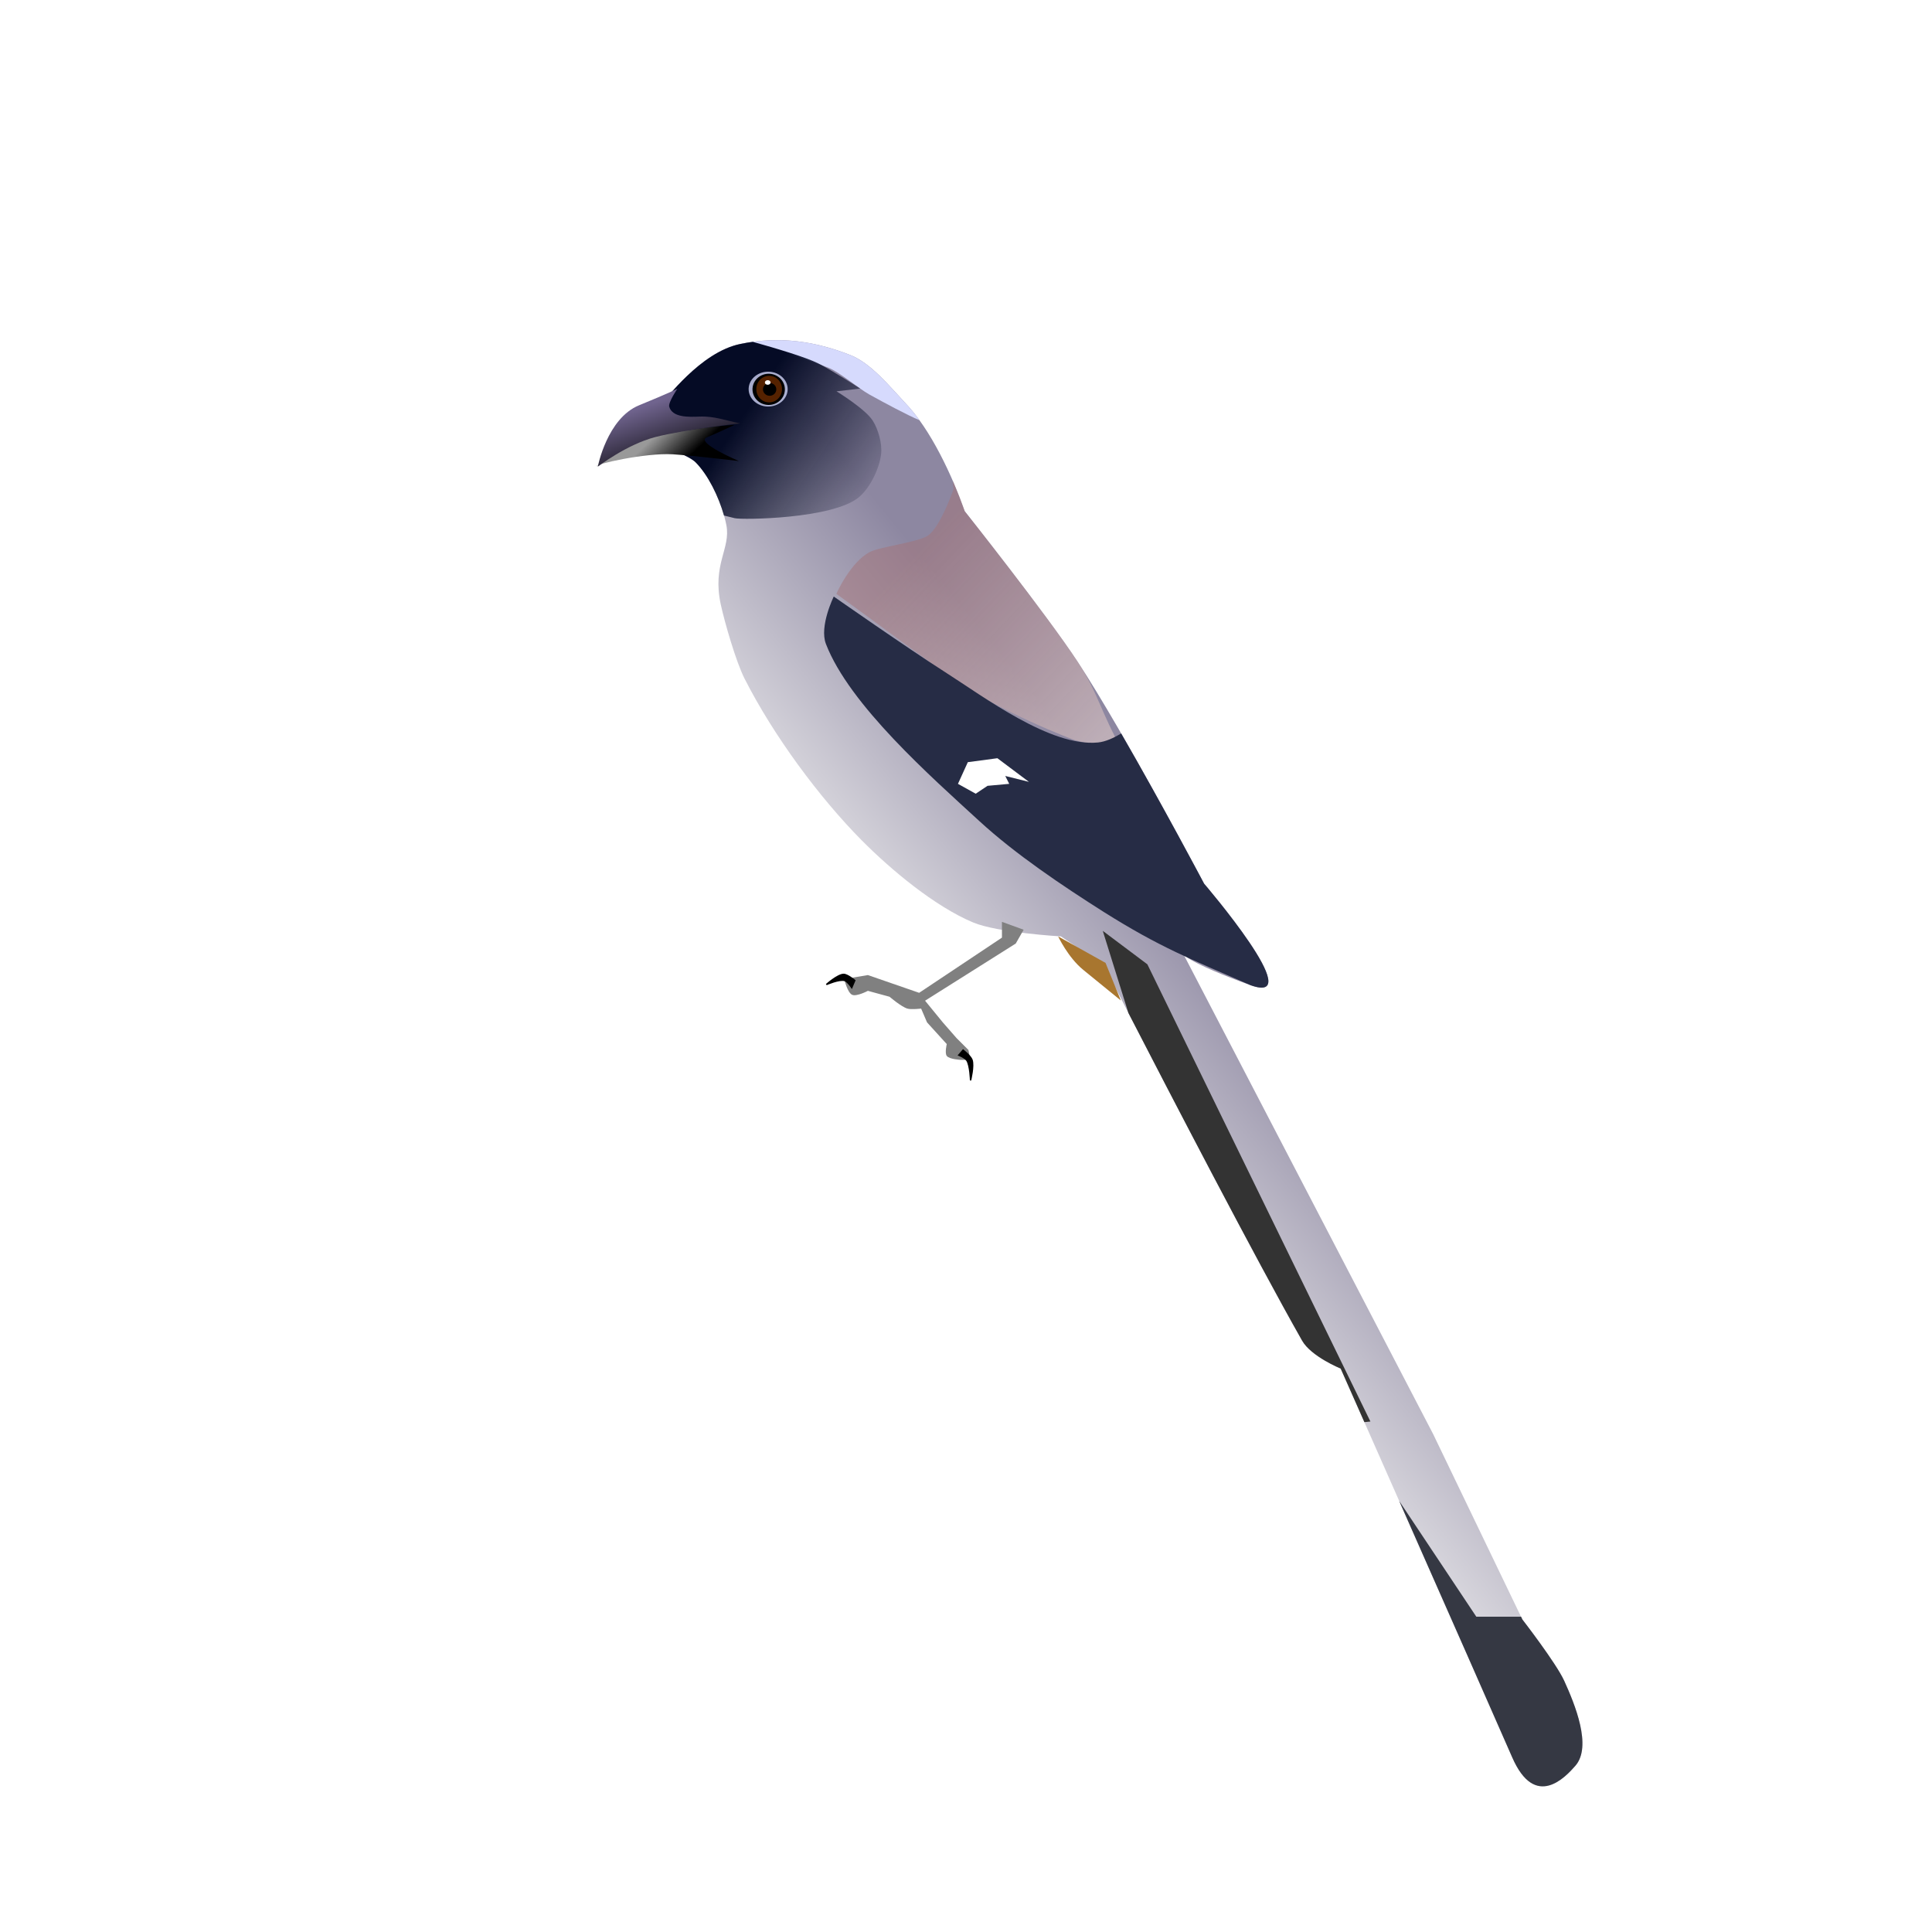 <?xml version="1.0" encoding="UTF-8" standalone="no"?>
<!-- Created with Inkscape (http://www.inkscape.org/) -->
<svg
   xmlns:dc="http://purl.org/dc/elements/1.1/"
   xmlns:cc="http://creativecommons.org/ns#"
   xmlns:rdf="http://www.w3.org/1999/02/22-rdf-syntax-ns#"
   xmlns:svg="http://www.w3.org/2000/svg"
   xmlns="http://www.w3.org/2000/svg"
   xmlns:xlink="http://www.w3.org/1999/xlink"
   xmlns:sodipodi="http://sodipodi.sourceforge.net/DTD/sodipodi-0.dtd"
   xmlns:inkscape="http://www.inkscape.org/namespaces/inkscape"
   version="1.0"
   width="700"
   height="700"
   id="svg2"
   sodipodi:version="0.32"
   inkscape:version="0.46"
   sodipodi:docname="DendrocittaFormosae.svg"
   inkscape:output_extension="org.inkscape.output.svg.inkscape">
  <sodipodi:namedview
     inkscape:window-height="744"
     inkscape:window-width="1280"
     inkscape:pageshadow="2"
     inkscape:pageopacity="0.0"
     guidetolerance="10.0"
     gridtolerance="10.0"
     objecttolerance="10.0"
     borderopacity="1.0"
     bordercolor="#666666"
     pagecolor="#ffffff"
     id="base"
     showgrid="false"
     inkscape:zoom="1.8667619"
     inkscape:cx="261.78306"
     inkscape:cy="314.78995"
     inkscape:window-x="0"
     inkscape:window-y="22"
     inkscape:current-layer="svg2" />
  <defs
     id="defs4">
    <linearGradient
       id="linearGradient3281">
      <stop
         offset="0"
         style="stop-color:#a37478;stop-opacity:0.659"
         id="stop3283" />
      <stop
         offset="1"
         style="stop-color:#f2f2f2;stop-opacity:1"
         id="stop3285" />
    </linearGradient>
    <inkscape:perspective
       sodipodi:type="inkscape:persp3d"
       inkscape:vp_x="0 : 350 : 1"
       inkscape:vp_y="0 : 1000 : 0"
       inkscape:vp_z="700 : 350 : 1"
       inkscape:persp3d-origin="350 : 233.33333 : 1"
       id="perspective58" />
    <linearGradient
       id="linearGradient3340">
      <stop
         id="stop3342"
         style="stop-color:#999999;stop-opacity:1"
         offset="0" />
      <stop
         id="stop3344"
         style="stop-color:#000000;stop-opacity:1"
         offset="1" />
    </linearGradient>
    <linearGradient
       id="linearGradient3334">
      <stop
         id="stop3336"
         style="stop-color:#70648e;stop-opacity:1"
         offset="0" />
      <stop
         id="stop3338"
         style="stop-color:#000000;stop-opacity:1"
         offset="1" />
    </linearGradient>
    <linearGradient
       id="linearGradient2502">
      <stop
         id="stop2504"
         style="stop-color:#8d87a1;stop-opacity:1"
         offset="0" />
      <stop
         id="stop2506"
         style="stop-color:#f2f2f2;stop-opacity:1"
         offset="1" />
    </linearGradient>
    <linearGradient
       id="linearGradient2445">
      <stop
         id="stop2447"
         style="stop-color:#050b25;stop-opacity:1"
         offset="0" />
      <stop
         id="stop2449"
         style="stop-color:#050b25;stop-opacity:0"
         offset="1" />
    </linearGradient>
    <linearGradient
       x1="257.514"
       y1="418.686"
       x2="350.567"
       y2="494.796"
       id="linearGradient2525"
       xlink:href="#linearGradient2502"
       gradientUnits="userSpaceOnUse" />
    <linearGradient
       x1="446.487"
       y1="372.024"
       x2="394.892"
       y2="406.875"
       id="linearGradient3313"
       xlink:href="#linearGradient2445"
       gradientUnits="userSpaceOnUse"
       gradientTransform="translate(-62.124,-75.761)" />
    <linearGradient
       x1="414.632"
       y1="289.748"
       x2="405.872"
       y2="314.951"
       id="linearGradient3329"
       xlink:href="#linearGradient3334"
       gradientUnits="userSpaceOnUse"
       gradientTransform="translate(2.02,0)" />
    <linearGradient
       x1="415.905"
       y1="304.283"
       x2="406.334"
       y2="314.441"
       id="linearGradient3332"
       xlink:href="#linearGradient3340"
       gradientUnits="userSpaceOnUse"
       gradientTransform="translate(2.525,0.505)" />
    <linearGradient
       x1="257.514"
       y1="418.686"
       x2="350.567"
       y2="494.796"
       id="linearGradient3376"
       xlink:href="#linearGradient2502"
       gradientUnits="userSpaceOnUse" />
    <linearGradient
       x1="446.487"
       y1="372.024"
       x2="394.892"
       y2="406.875"
       id="linearGradient3378"
       xlink:href="#linearGradient2445"
       gradientUnits="userSpaceOnUse"
       gradientTransform="translate(-62.124,-75.761)" />
    <linearGradient
       x1="415.905"
       y1="304.283"
       x2="406.334"
       y2="314.441"
       id="linearGradient3380"
       xlink:href="#linearGradient3340"
       gradientUnits="userSpaceOnUse"
       gradientTransform="translate(2.525,0.505)" />
    <linearGradient
       x1="414.632"
       y1="289.748"
       x2="405.872"
       y2="314.951"
       id="linearGradient3382"
       xlink:href="#linearGradient3334"
       gradientUnits="userSpaceOnUse"
       gradientTransform="translate(2.02,0)" />
    <linearGradient
       x1="414.632"
       y1="289.748"
       x2="405.872"
       y2="314.951"
       id="linearGradient3400"
       xlink:href="#linearGradient3334"
       gradientUnits="userSpaceOnUse"
       gradientTransform="translate(2.02,0)" />
    <linearGradient
       x1="415.905"
       y1="304.283"
       x2="406.334"
       y2="314.441"
       id="linearGradient3403"
       xlink:href="#linearGradient3340"
       gradientUnits="userSpaceOnUse"
       gradientTransform="translate(2.525,0.505)" />
    <linearGradient
       x1="446.487"
       y1="372.024"
       x2="394.892"
       y2="406.875"
       id="linearGradient3406"
       xlink:href="#linearGradient2445"
       gradientUnits="userSpaceOnUse"
       gradientTransform="translate(-62.124,-75.761)" />
    <linearGradient
       x1="257.514"
       y1="418.686"
       x2="350.567"
       y2="494.796"
       id="linearGradient3410"
       xlink:href="#linearGradient2502"
       gradientUnits="userSpaceOnUse" />
    <linearGradient
       x1="257.514"
       y1="418.686"
       x2="350.567"
       y2="494.796"
       id="linearGradient3448"
       xlink:href="#linearGradient3281"
       gradientUnits="userSpaceOnUse" />
    <linearGradient
       x1="446.487"
       y1="372.024"
       x2="394.892"
       y2="406.875"
       id="linearGradient3450"
       xlink:href="#linearGradient2445"
       gradientUnits="userSpaceOnUse"
       gradientTransform="translate(-62.124,-75.761)" />
    <linearGradient
       x1="415.905"
       y1="304.283"
       x2="406.334"
       y2="314.441"
       id="linearGradient3452"
       xlink:href="#linearGradient3340"
       gradientUnits="userSpaceOnUse"
       gradientTransform="translate(2.525,0.505)" />
    <linearGradient
       x1="414.632"
       y1="289.748"
       x2="405.872"
       y2="314.951"
       id="linearGradient3454"
       xlink:href="#linearGradient3334"
       gradientUnits="userSpaceOnUse"
       gradientTransform="translate(2.02,0)" />
    <linearGradient
       inkscape:collect="always"
       xlink:href="#linearGradient2502"
       id="linearGradient3218"
       gradientUnits="userSpaceOnUse"
       x1="257.514"
       y1="418.686"
       x2="350.567"
       y2="494.796" />
    <linearGradient
       inkscape:collect="always"
       xlink:href="#linearGradient2502"
       id="linearGradient3242"
       gradientUnits="userSpaceOnUse"
       x1="257.514"
       y1="418.686"
       x2="350.567"
       y2="494.796" />
    <linearGradient
       inkscape:collect="always"
       xlink:href="#linearGradient2445"
       id="linearGradient3244"
       gradientUnits="userSpaceOnUse"
       gradientTransform="translate(-62.124,-75.761)"
       x1="446.487"
       y1="372.024"
       x2="394.892"
       y2="406.875" />
    <linearGradient
       inkscape:collect="always"
       xlink:href="#linearGradient3340"
       id="linearGradient3246"
       gradientUnits="userSpaceOnUse"
       gradientTransform="translate(2.525,0.505)"
       x1="415.905"
       y1="304.283"
       x2="406.334"
       y2="314.441" />
    <linearGradient
       inkscape:collect="always"
       xlink:href="#linearGradient3334"
       id="linearGradient3248"
       gradientUnits="userSpaceOnUse"
       gradientTransform="translate(2.02,0)"
       x1="414.632"
       y1="289.748"
       x2="405.872"
       y2="314.951" />
    <linearGradient
       inkscape:collect="always"
       xlink:href="#linearGradient3334"
       id="linearGradient3267"
       gradientUnits="userSpaceOnUse"
       gradientTransform="matrix(-1,0,0,1,650.067,-143.36)"
       x1="414.632"
       y1="289.748"
       x2="405.872"
       y2="314.951" />
    <linearGradient
       inkscape:collect="always"
       xlink:href="#linearGradient3340"
       id="linearGradient3270"
       gradientUnits="userSpaceOnUse"
       gradientTransform="matrix(-1,0,0,1,649.562,-142.855)"
       x1="415.905"
       y1="304.283"
       x2="406.334"
       y2="314.441" />
    <linearGradient
       inkscape:collect="always"
       xlink:href="#linearGradient2445"
       id="linearGradient3273"
       gradientUnits="userSpaceOnUse"
       gradientTransform="matrix(-1,0,0,1,714.212,-219.122)"
       x1="446.487"
       y1="372.024"
       x2="394.892"
       y2="406.875" />
    <linearGradient
       inkscape:collect="always"
       xlink:href="#linearGradient2502"
       id="linearGradient3277"
       gradientUnits="userSpaceOnUse"
       x1="257.514"
       y1="418.686"
       x2="350.567"
       y2="494.796"
       gradientTransform="matrix(-1,0,0,1,652.087,-143.36)" />
    <linearGradient
       inkscape:collect="always"
       xlink:href="#linearGradient3281"
       id="linearGradient3287"
       gradientUnits="userSpaceOnUse"
       x1="239.332"
       y1="298.989"
       x2="354.97"
       y2="408.432" />
  </defs>
  <path
     d="M 238.935,146.842 C 241.46,144.821 253.582,127.649 268.229,124.618 C 282.877,121.588 295.852,123.823 308.13,128.659 C 315.532,131.574 322.321,139.956 327.828,145.832 C 337.338,155.654 345.065,172.55 349.547,185.228 C 349.547,185.228 379.235,222.674 390.458,239.776 C 407.584,265.875 436.261,320.184 436.261,320.184 C 436.261,320.184 474.391,364.615 453.087,356.953 C 430.73,348.913 428.844,345.842 428.844,345.842 L 519.252,519.588 L 551.577,586.763 C 551.577,586.763 563.791,602.54 566.729,608.987 C 570.596,617.469 576.918,632.789 570.77,639.796 C 567.272,643.783 556.241,655.894 547.883,636.679 C 539.525,617.464 485.759,495.849 485.759,495.849 C 485.759,495.849 475.053,491.524 471.775,485.748 C 449.093,445.775 400.054,349.882 400.054,349.882 L 384.397,339.276 C 384.397,339.276 361.493,337.957 352.577,334.225 C 338.683,328.409 322.775,315.122 312.171,304.426 C 296.893,289.014 280.252,266.566 269.745,245.837 C 266.689,239.809 262.601,225.67 261.158,219.068 C 257.96,204.429 264.834,198.777 263.179,190.278 C 261.728,182.828 257.41,172.941 252.067,167.55 C 249.682,165.143 241.965,162.499 241.965,162.499 L 238.935,146.842 z"
     id="path2424"
     style="fill:url(#linearGradient3277);fill-opacity:1;fill-rule:evenodd;stroke:none;stroke-width:1px;stroke-linecap:butt;stroke-linejoin:miter;stroke-opacity:1" />
  <path
     style="fill:url(#linearGradient3287);fill-opacity:1;fill-rule:evenodd;stroke:none;stroke-width:1px;stroke-linecap:butt;stroke-linejoin:miter;stroke-opacity:1;opacity:0.803"
     d="M 345.219,174.25 L 345.469,177.281 C 345.469,177.281 340.926,190.513 336.375,193.938 C 333.026,196.457 318.869,198.057 315.156,200 C 308.031,203.728 303.031,215.156 303.031,215.156 C 303.031,215.156 331.301,235.742 342.436,243.938 C 361.274,257.806 389.38,268.177 389.38,268.177 L 406.909,272.394 C 398.395,257.149 397.924,251.142 390.469,239.781 C 379.246,222.679 349.531,185.219 349.531,185.219 C 348.321,181.797 346.873,178.064 345.219,174.25 z"
     transform="translate(-1.0000001e-6,0)"
     id="path3279"
     sodipodi:nodetypes="ccsscsccssc" />
  <path
     d="M 281.493,123.253 C 290.91,123.253 299.677,125.335 308.118,128.659 C 315.519,131.575 322.329,139.971 327.837,145.847 C 329.676,147.747 331.454,149.905 333.149,152.253 C 328.97,150.536 320.096,145.778 314.966,142.927 C 310.991,140.718 304.29,134.851 300.056,133.191 C 293.456,130.602 277.876,125.863 271.712,124.003 C 275.058,123.49 278.307,123.253 281.493,123.253 z"
     id="path2456"
     style="fill:#d6dafd;fill-opacity:1;fill-rule:evenodd;stroke:none;stroke-width:1px;stroke-linecap:butt;stroke-linejoin:miter;stroke-opacity:1" />
  <path
     d="M 272.774,123.847 C 281.089,126.186 292.167,129.483 296.524,131.691 C 301.253,134.087 311.68,140.784 311.681,140.784 L 303.087,141.784 C 303.087,141.784 313.488,148.138 316.212,152.409 C 318.228,155.571 319.677,160.81 319.243,164.534 C 318.631,169.786 315.224,176.824 311.149,180.191 C 301.65,188.039 268.852,188.408 266.212,187.753 L 262.306,186.784 C 260.377,179.961 256.599,172.119 252.056,167.534 C 249.67,165.128 241.962,162.503 241.962,162.503 L 238.931,146.847 C 241.456,144.827 253.596,127.659 268.243,124.628 C 269.776,124.311 271.277,124.052 272.774,123.847 z"
     id="path2443"
     style="fill:url(#linearGradient3273);fill-opacity:1;fill-rule:evenodd;stroke:none;stroke-width:1px;stroke-linecap:butt;stroke-linejoin:miter;stroke-opacity:1" />
  <path
     d="M 266.209,153.913 C 266.209,153.913 260.743,156.527 256.108,158.458 C 251.716,160.289 267.724,167.045 267.724,167.045 C 267.724,167.045 251.103,165.063 243.838,164.606 C 233.813,163.975 214.982,168.317 216.232,168.943 C 216.232,168.943 227,160.389 238.517,157.805 C 250.841,155.041 266.209,153.913 266.209,153.913 z"
     id="path2406"
     style="fill:url(#linearGradient3270);fill-opacity:1;fill-rule:evenodd;stroke:none;stroke-width:1px;stroke-linecap:butt;stroke-linejoin:miter;stroke-opacity:1" />
  <path
     d="M 216.589,169.09 C 216.589,169.09 219.969,151.592 231.517,146.857 C 242.76,142.246 245.414,140.867 245.414,140.867 C 245.414,140.867 242.047,145.836 242.471,147.347 C 243.591,151.342 249.598,151.107 253.373,150.944 C 258.831,150.707 262.881,152.369 268.229,153.408 C 268.229,153.408 248.421,155.525 237.384,158.372 C 227.018,161.046 216.589,169.09 216.589,169.09 z"
     id="path2396"
     style="fill:url(#linearGradient3267);fill-opacity:1;fill-rule:evenodd;stroke:none;stroke-width:1px;stroke-linecap:butt;stroke-linejoin:miter;stroke-opacity:1" />
  <g
     transform="matrix(-0.683,0,0,0.658,228.144,-94.748)"
     id="g2474">
    <path
       d="M -67.175,358.64 C -67.175,364.021 -70.83,368.407 -75.383,368.488 C -79.936,368.569 -83.702,364.316 -83.839,358.937 C -83.976,353.558 -80.435,349.044 -75.886,348.801 C -71.337,348.558 -67.465,352.675 -67.19,358.046"
       transform="matrix(1.242,0,0,0.974,20.325,8.943)"
       id="path2458"
       style="opacity:0.775;fill:#d6dafd;fill-opacity:1;stroke:none;stroke-width:3;stroke-miterlimit:4;stroke-dasharray:none;stroke-opacity:1" />
    <g
       transform="translate(-35.355,23.739)"
       id="g2468">
      <path
         d="M -29.799,334.649 C -29.799,339.34 -33.565,343.163 -38.256,343.234 C -42.947,343.305 -46.827,339.597 -46.968,334.908 C -47.11,330.218 -43.461,326.283 -38.774,326.071 C -34.087,325.859 -30.098,329.448 -29.815,334.131"
         id="path2460"
         style="opacity:1;fill:#000000;fill-opacity:1;stroke:none;stroke-width:3;stroke-miterlimit:4;stroke-dasharray:none;stroke-opacity:1" />
      <path
         d="M -35.86,401.824 C -35.86,405.688 -38.851,408.836 -42.576,408.894 C -46.301,408.952 -49.382,405.899 -49.494,402.037 C -49.607,398.175 -46.709,394.935 -42.987,394.76 C -39.265,394.585 -36.097,397.541 -35.873,401.398"
         transform="matrix(1,0,0,1.036,4.041,-81.779)"
         id="path2462"
         style="opacity:1;fill:#552200;fill-opacity:1;stroke:none;stroke-width:3;stroke-miterlimit:4;stroke-dasharray:none;stroke-opacity:1" />
      <path
         d="M -40.406,375.56 C -40.406,377.492 -41.957,379.066 -43.888,379.095 C -45.82,379.124 -47.417,377.598 -47.476,375.667 C -47.534,373.736 -46.031,372.115 -44.101,372.028 C -42.172,371.941 -40.529,373.419 -40.413,375.347"
         transform="translate(5.051,-40.911)"
         id="path2464"
         style="opacity:1;fill:#000000;fill-opacity:1;stroke:none;stroke-width:3;stroke-miterlimit:4;stroke-dasharray:none;stroke-opacity:1" />
      <path
         d="M -28.789,378.59 C -28.789,379.694 -29.675,380.594 -30.779,380.611 C -31.883,380.627 -32.796,379.755 -32.829,378.651 C -32.862,377.548 -32.004,376.622 -30.901,376.572 C -29.798,376.522 -28.86,377.367 -28.793,378.469"
         transform="matrix(0.75,0,0,0.625,-14.773,94.242)"
         id="path2466"
         style="opacity:1;fill:#ffffff;fill-opacity:1;stroke:none;stroke-width:3;stroke-miterlimit:4;stroke-dasharray:none;stroke-opacity:1" />
    </g>
  </g>
  <path
     d="M 383.387,339.276 C 383.387,339.276 386.922,346.852 392.478,351.398 C 398.034,355.943 406.115,362.509 406.115,362.509 L 400.559,348.872 L 383.387,339.276 z"
     id="path2500"
     style="fill:#a8762f;fill-opacity:1;fill-rule:evenodd;stroke:none;stroke-width:1px;stroke-linecap:butt;stroke-linejoin:miter;stroke-opacity:1" />
  <path
     d="M 302.087,216.14 C 302.087,216.14 329.031,234.975 342.087,243.296 C 356.657,252.581 380.611,270.689 397.806,269.015 C 400.54,268.748 403.484,267.403 406.212,265.733 C 421.08,291.451 436.275,320.171 436.275,320.171 C 436.275,320.171 474.391,364.614 453.087,356.952 C 431.037,347.364 420.191,343.172 399.945,330.439 C 384.959,320.939 368.004,309.574 354.931,297.577 C 337.492,281.574 307.738,255.388 299.244,233.296 C 296.783,226.896 302.087,216.14 302.087,216.14 z"
     id="path2513"
     style="fill:#262c45;fill-opacity:1;fill-rule:evenodd;stroke:none;stroke-width:1px;stroke-linecap:butt;stroke-linejoin:miter;stroke-opacity:1" />
  <path
     d="M 372.802,283.288 L 361.373,274.716 L 350.659,276.145 L 347.087,284.002 L 353.516,287.573 L 357.802,284.716 L 365.659,284.002 L 364.23,281.145 L 372.802,283.288 z"
     id="path2515"
     style="fill:#ffffff;fill-rule:evenodd;stroke:none;stroke-width:1px;stroke-linecap:butt;stroke-linejoin:miter;stroke-opacity:1" />
  <path
     d="M 399.556,337.265 L 415.712,349.39 L 496.525,515.046 L 494.337,515.265 C 492.16,510.338 485.744,495.858 485.744,495.858 C 485.744,495.858 475.052,491.509 471.775,485.733 C 455.021,456.206 423.967,396.378 408.837,367.015 L 399.556,337.265 z"
     id="path2523"
     style="fill:#333333;fill-opacity:1;fill-rule:evenodd;stroke:none;stroke-width:1px;stroke-linecap:butt;stroke-linejoin:miter;stroke-opacity:1" />
  <path
     d="M 506.931,543.796 L 534.9,585.765 L 551.119,585.765 L 551.587,586.765 C 551.587,586.765 563.806,602.537 566.744,608.983 C 570.61,617.466 576.923,632.789 570.775,639.796 C 567.277,643.782 556.227,655.886 547.869,636.671 C 542.681,624.744 523.391,581.055 506.931,543.796 z"
     id="path2530"
     style="fill:#353843;fill-opacity:1;fill-rule:evenodd;stroke:none;stroke-width:1px;stroke-linecap:butt;stroke-linejoin:miter;stroke-opacity:1" />
  <g
     id="g2444">
    <path
       d="M 363.026,339.716 L 333.026,359.716 L 314.454,353.288 L 305.883,354.716 C 305.883,354.716 306.999,359.63 308.74,360.43 C 310.345,361.169 314.454,359.002 314.454,359.002 L 322.311,361.145 C 322.311,361.145 326.522,364.759 328.74,365.43 C 330.176,365.865 333.74,365.43 333.74,365.43 L 335.883,370.43 L 343.026,378.288 C 343.026,378.288 342.251,381.547 343.026,382.573 C 343.965,383.819 348.026,384.002 348.026,384.002 L 351.597,384.002 L 350.883,380.43 L 346.597,376.145 L 341.597,370.43 L 335.169,362.573 L 368.026,341.859 L 370.883,336.859 L 363.026,334.002 L 363.026,339.716 z"
       id="path3346"
       style="fill:#808080;fill-rule:evenodd;stroke:none;stroke-width:1px;stroke-linecap:butt;stroke-linejoin:miter;stroke-opacity:1" />
    <path
       d="M 309.697,355.247 C 309.697,355.247 307.039,353.022 305.66,353.044 C 303.488,353.08 299.419,356.715 299.419,356.715 C 299.419,356.715 304.077,354.679 306.027,355.247 C 307.073,355.552 308.596,357.816 308.596,357.816 L 309.697,355.247 z"
       id="path3348"
       style="fill:#000000;fill-rule:evenodd;stroke:#000000;stroke-width:0.514px;stroke-linecap:butt;stroke-linejoin:miter;stroke-opacity:1" />
    <path
       d="M 348.95,380.454 C 348.95,380.454 351.675,382.576 352.174,384.003 C 352.958,386.248 351.648,391.44 351.648,391.44 C 351.648,391.44 351.492,386.083 350.322,384.233 C 349.693,383.239 347.361,382.297 347.361,382.297 L 348.95,380.454 z"
       id="path3350"
       style="fill:#000000;fill-rule:evenodd;stroke:#000000;stroke-width:0.489px;stroke-linecap:butt;stroke-linejoin:miter;stroke-opacity:1" />
  </g>
</svg>
